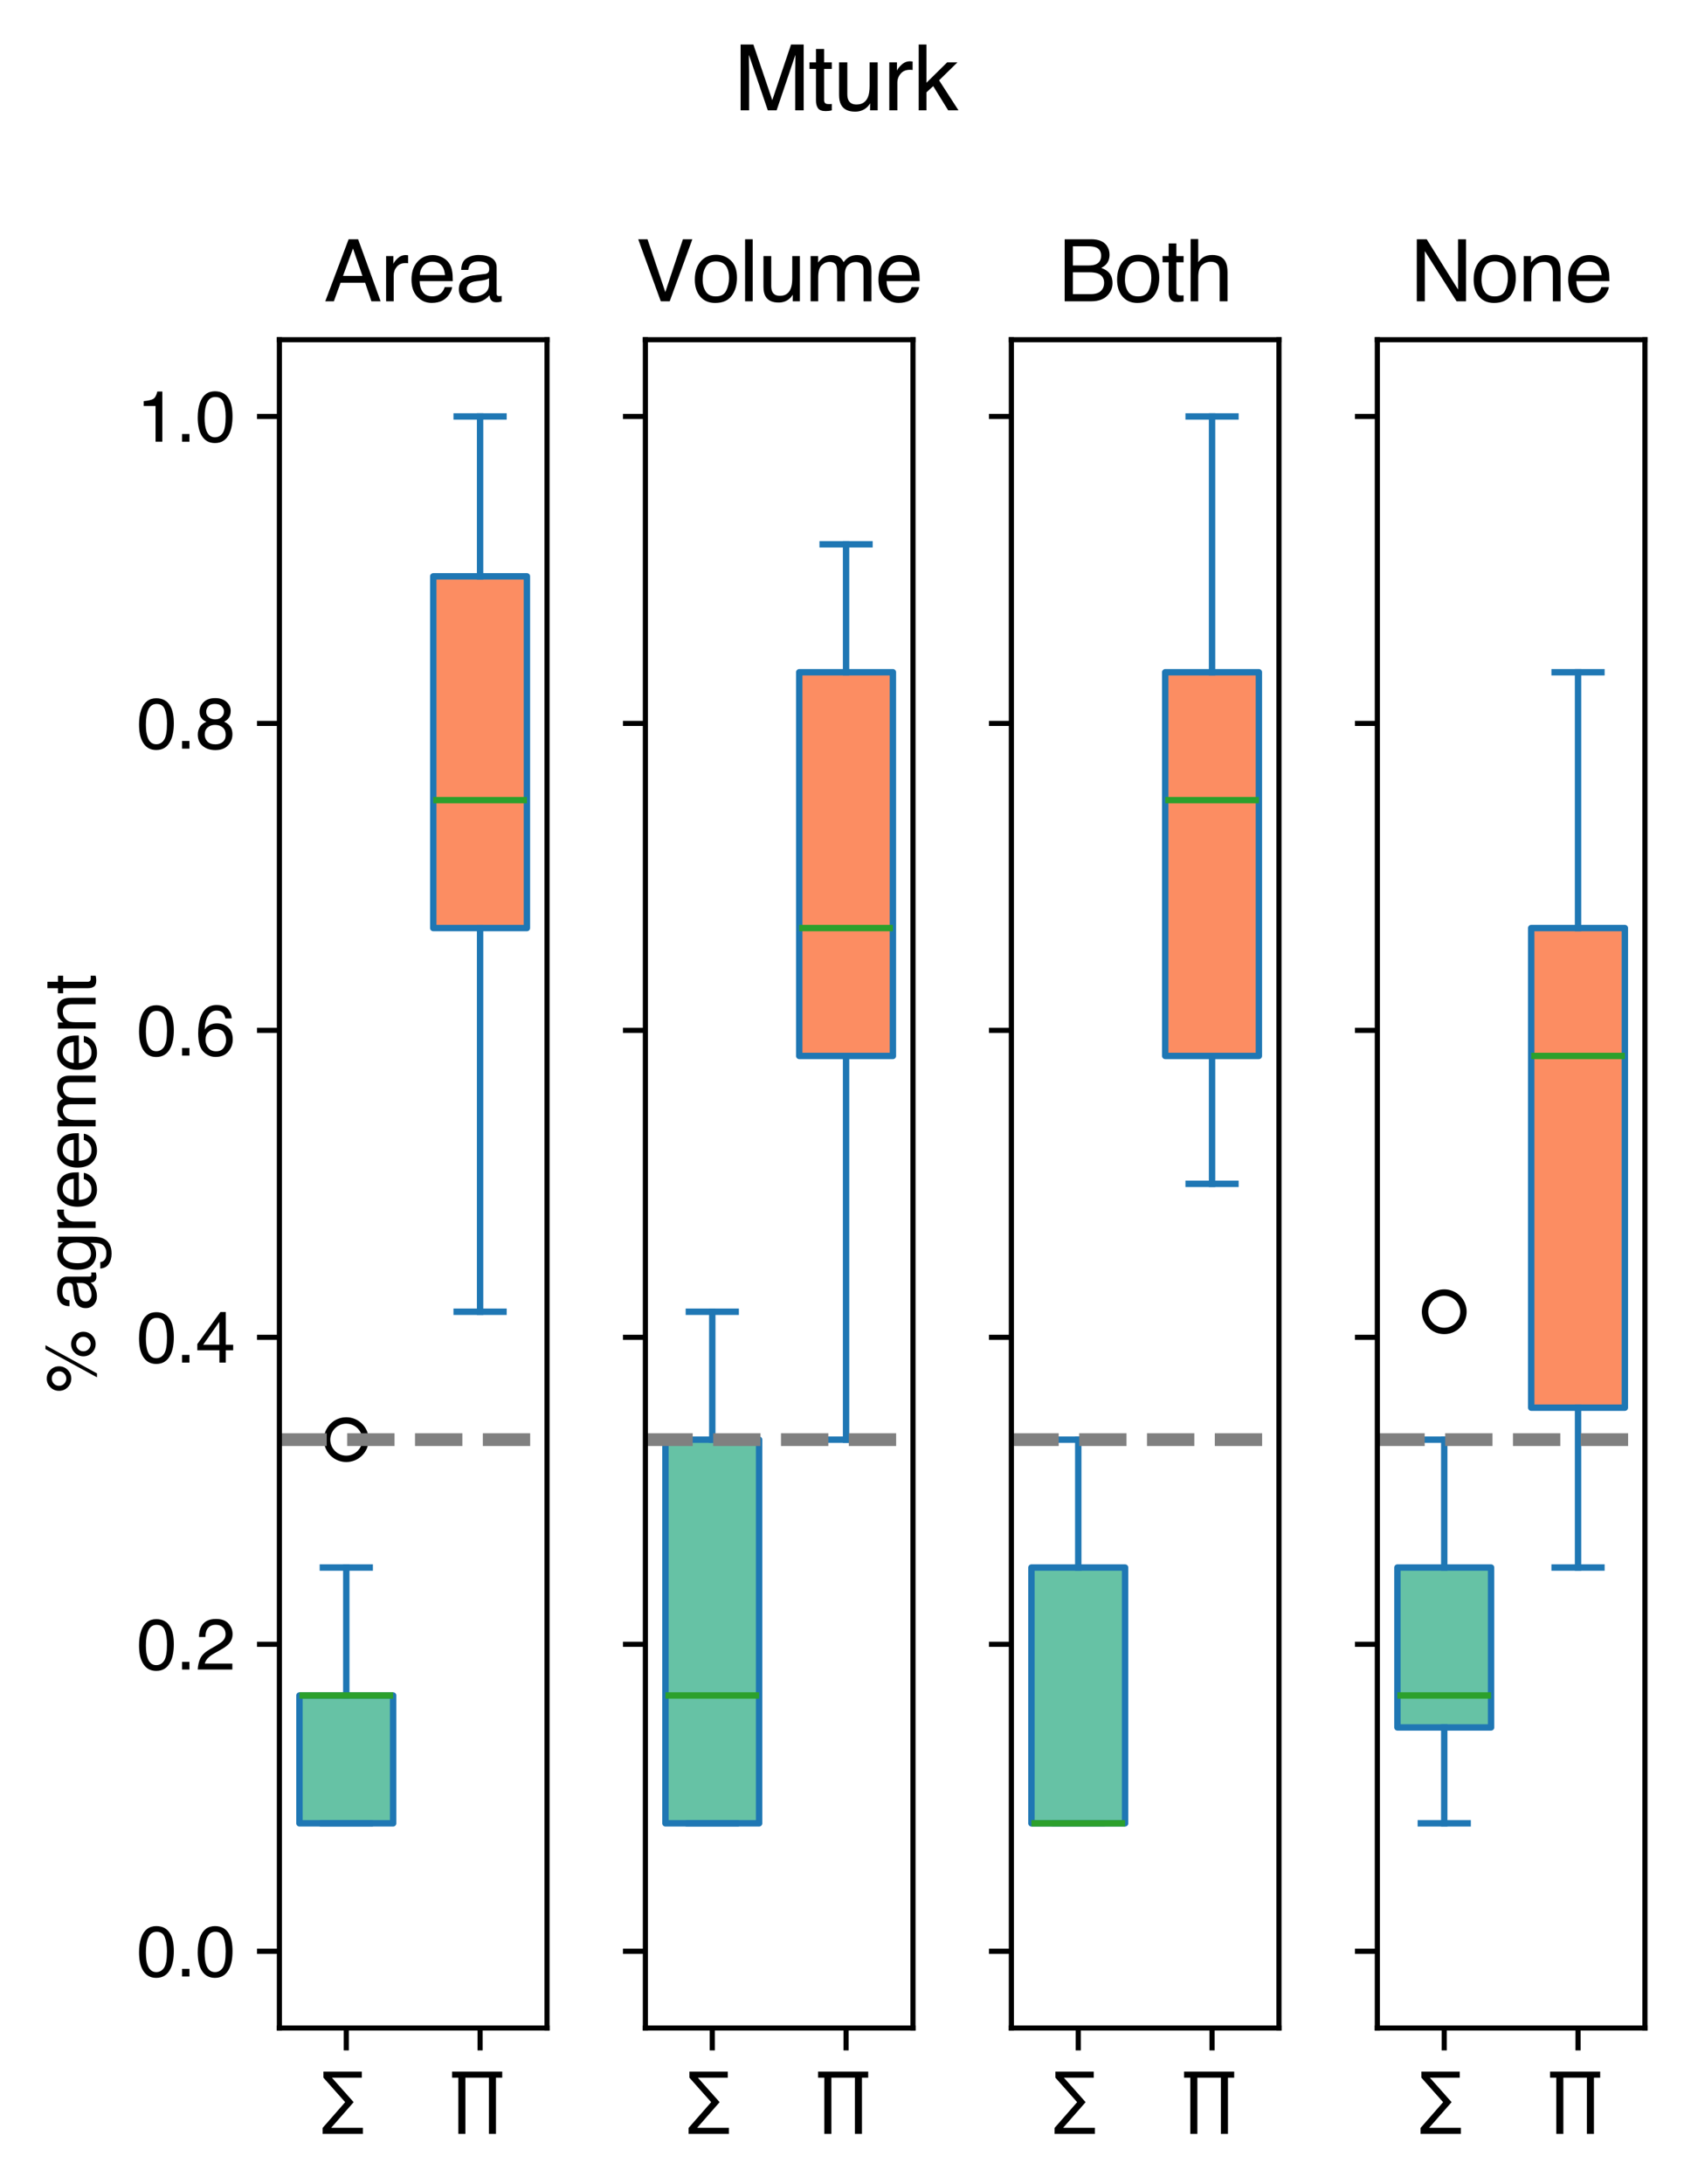 <?xml version="1.0" encoding="utf-8" standalone="no"?>
<!DOCTYPE svg PUBLIC "-//W3C//DTD SVG 1.1//EN"
  "http://www.w3.org/Graphics/SVG/1.1/DTD/svg11.dtd">
<svg xmlns:xlink="http://www.w3.org/1999/xlink" width="264.334pt" height="341.312pt" viewBox="0 0 264.334 341.312" xmlns="http://www.w3.org/2000/svg" version="1.1">
 <defs>
  <style type="text/css">*{stroke-linejoin: round; stroke-linecap: butt}</style>
 </defs>
 <g id="figure_1">
  <g id="patch_1">
   <path d="M 0 341.312 
L 264.334 341.312 
L 264.334 -0 
L 0 -0 
L 0 341.312 
z
" style="fill: none"/>
  </g>
  <g id="axes_1">
   <g id="patch_2">
    <path d="M 43.674 316.928 
L 85.504 316.928 
L 85.504 53.088 
L 43.674 53.088 
L 43.674 316.928 
z
" style="fill: none"/>
   </g>
   <g id="matplotlib.axis_1">
    <g id="xtick_1">
     <g id="line2d_1">
      <defs>
       <path id="mf234517ebd" d="M 0 0 
L 0 3.5 
" style="stroke: #000000; stroke-width: 0.8"/>
      </defs>
      <g>
       <use xlink:href="#mf234517ebd" x="54.131" y="316.928" style="stroke: #000000; stroke-width: 0.8"/>
      </g>
     </g>
     <g id="text_1">
      <!-- ∑ -->
      <g transform="translate(50.21 331.819) scale(0.11 -0.11)">
       <defs>
        <path id="Helvetica-2211" d="M 125 -413 
L 2128 1875 
L 197 4050 
L 197 4591 
L 3606 4591 
L 3606 4050 
L 950 4050 
L 2881 1875 
L 888 -397 
L 3703 -397 
L 3703 -938 
L 125 -938 
L 125 -413 
z
" transform="scale(0.016)"/>
       </defs>
       <use xlink:href="#Helvetica-2211"/>
      </g>
     </g>
    </g>
    <g id="xtick_2">
     <g id="line2d_2">
      <g>
       <use xlink:href="#mf234517ebd" x="75.046" y="316.928" style="stroke: #000000; stroke-width: 0.8"/>
      </g>
     </g>
     <g id="text_2">
      <!-- ∏ -->
      <g transform="translate(70.518 331.819) scale(0.11 -0.11)">
       <defs>
        <path id="Helvetica-220f" d="M 4538 4591 
L 4538 4050 
L 3984 4050 
L 3984 -938 
L 3356 -938 
L 3356 4050 
L 1269 4050 
L 1269 -938 
L 641 -938 
L 641 4050 
L 88 4050 
L 88 4591 
L 4538 4591 
z
" transform="scale(0.016)"/>
       </defs>
       <use xlink:href="#Helvetica-220f"/>
      </g>
     </g>
    </g>
   </g>
   <g id="matplotlib.axis_2">
    <g id="ytick_1">
     <g id="line2d_3">
      <defs>
       <path id="md64d8f0890" d="M 0 0 
L -3.5 0 
" style="stroke: #000000; stroke-width: 0.8"/>
      </defs>
      <g>
       <use xlink:href="#md64d8f0890" x="43.674" y="304.935" style="stroke: #000000; stroke-width: 0.8"/>
      </g>
     </g>
     <g id="text_3">
      <!-- 0.0 -->
      <g transform="translate(21.384 308.881) scale(0.11 -0.11)">
       <defs>
        <path id="Helvetica-30" d="M 1731 4475 
Q 2600 4475 2988 3759 
Q 3288 3206 3288 2244 
Q 3288 1331 3016 734 
Q 2622 -122 1728 -122 
Q 922 -122 528 578 
Q 200 1163 200 2147 
Q 200 2909 397 3456 
Q 766 4475 1731 4475 
z
M 1725 391 
Q 2163 391 2422 778 
Q 2681 1166 2681 2222 
Q 2681 2984 2493 3476 
Q 2306 3969 1766 3969 
Q 1269 3969 1039 3501 
Q 809 3034 809 2125 
Q 809 1441 956 1025 
Q 1181 391 1725 391 
z
" transform="scale(0.016)"/>
        <path id="Helvetica-2e" d="M 547 681 
L 1200 681 
L 1200 0 
L 547 0 
L 547 681 
z
" transform="scale(0.016)"/>
       </defs>
       <use xlink:href="#Helvetica-30"/>
       <use xlink:href="#Helvetica-2e" x="55.615"/>
       <use xlink:href="#Helvetica-30" x="83.398"/>
      </g>
     </g>
    </g>
    <g id="ytick_2">
     <g id="line2d_4">
      <g>
       <use xlink:href="#md64d8f0890" x="43.674" y="256.964" style="stroke: #000000; stroke-width: 0.8"/>
      </g>
     </g>
     <g id="text_4">
      <!-- 0.2 -->
      <g transform="translate(21.384 260.91) scale(0.11 -0.11)">
       <defs>
        <path id="Helvetica-32" d="M 200 0 
Q 231 578 439 1006 
Q 647 1434 1250 1784 
L 1850 2131 
Q 2253 2366 2416 2531 
Q 2672 2791 2672 3125 
Q 2672 3516 2437 3745 
Q 2203 3975 1813 3975 
Q 1234 3975 1013 3538 
Q 894 3303 881 2888 
L 309 2888 
Q 319 3472 525 3841 
Q 891 4491 1816 4491 
Q 2584 4491 2939 4075 
Q 3294 3659 3294 3150 
Q 3294 2613 2916 2231 
Q 2697 2009 2131 1694 
L 1703 1456 
Q 1397 1288 1222 1134 
Q 909 863 828 531 
L 3272 531 
L 3272 0 
L 200 0 
z
" transform="scale(0.016)"/>
       </defs>
       <use xlink:href="#Helvetica-30"/>
       <use xlink:href="#Helvetica-2e" x="55.615"/>
       <use xlink:href="#Helvetica-32" x="83.398"/>
      </g>
     </g>
    </g>
    <g id="ytick_3">
     <g id="line2d_5">
      <g>
       <use xlink:href="#md64d8f0890" x="43.674" y="208.993" style="stroke: #000000; stroke-width: 0.8"/>
      </g>
     </g>
     <g id="text_5">
      <!-- 0.4 -->
      <g transform="translate(21.384 212.939) scale(0.11 -0.11)">
       <defs>
        <path id="Helvetica-34" d="M 2116 1584 
L 2116 3613 
L 681 1584 
L 2116 1584 
z
M 2125 0 
L 2125 1094 
L 163 1094 
L 163 1644 
L 2213 4488 
L 2688 4488 
L 2688 1584 
L 3347 1584 
L 3347 1094 
L 2688 1094 
L 2688 0 
L 2125 0 
z
" transform="scale(0.016)"/>
       </defs>
       <use xlink:href="#Helvetica-30"/>
       <use xlink:href="#Helvetica-2e" x="55.615"/>
       <use xlink:href="#Helvetica-34" x="83.398"/>
      </g>
     </g>
    </g>
    <g id="ytick_4">
     <g id="line2d_6">
      <g>
       <use xlink:href="#md64d8f0890" x="43.674" y="161.023" style="stroke: #000000; stroke-width: 0.8"/>
      </g>
     </g>
     <g id="text_6">
      <!-- 0.6 -->
      <g transform="translate(21.384 164.968) scale(0.11 -0.11)">
       <defs>
        <path id="Helvetica-36" d="M 1872 4494 
Q 2622 4494 2917 4105 
Q 3213 3716 3213 3303 
L 2656 3303 
Q 2606 3569 2497 3719 
Q 2294 4000 1881 4000 
Q 1409 4000 1131 3564 
Q 853 3128 822 2316 
Q 1016 2600 1309 2741 
Q 1578 2866 1909 2866 
Q 2472 2866 2890 2506 
Q 3309 2147 3309 1434 
Q 3309 825 2912 354 
Q 2516 -116 1781 -116 
Q 1153 -116 697 361 
Q 241 838 241 1966 
Q 241 2800 444 3381 
Q 834 4494 1872 4494 
z
M 1831 384 
Q 2275 384 2495 682 
Q 2716 981 2716 1388 
Q 2716 1731 2519 2042 
Q 2322 2353 1803 2353 
Q 1441 2353 1167 2112 
Q 894 1872 894 1388 
Q 894 963 1142 673 
Q 1391 384 1831 384 
z
" transform="scale(0.016)"/>
       </defs>
       <use xlink:href="#Helvetica-30"/>
       <use xlink:href="#Helvetica-2e" x="55.615"/>
       <use xlink:href="#Helvetica-36" x="83.398"/>
      </g>
     </g>
    </g>
    <g id="ytick_5">
     <g id="line2d_7">
      <g>
       <use xlink:href="#md64d8f0890" x="43.674" y="113.052" style="stroke: #000000; stroke-width: 0.8"/>
      </g>
     </g>
     <g id="text_7">
      <!-- 0.8 -->
      <g transform="translate(21.384 116.997) scale(0.11 -0.11)">
       <defs>
        <path id="Helvetica-38" d="M 1741 2600 
Q 2113 2600 2322 2808 
Q 2531 3016 2531 3303 
Q 2531 3553 2331 3762 
Q 2131 3972 1722 3972 
Q 1316 3972 1134 3762 
Q 953 3553 953 3272 
Q 953 2956 1187 2778 
Q 1422 2600 1741 2600 
z
M 1775 384 
Q 2166 384 2423 595 
Q 2681 806 2681 1225 
Q 2681 1659 2415 1884 
Q 2150 2109 1734 2109 
Q 1331 2109 1076 1879 
Q 822 1650 822 1244 
Q 822 894 1055 639 
Q 1288 384 1775 384 
z
M 975 2384 
Q 741 2484 609 2619 
Q 363 2869 363 3269 
Q 363 3769 725 4128 
Q 1088 4488 1753 4488 
Q 2397 4488 2762 4148 
Q 3128 3809 3128 3356 
Q 3128 2938 2916 2678 
Q 2797 2531 2547 2391 
Q 2825 2263 2984 2097 
Q 3281 1784 3281 1284 
Q 3281 694 2884 283 
Q 2488 -128 1763 -128 
Q 1109 -128 657 226 
Q 206 581 206 1256 
Q 206 1653 400 1942 
Q 594 2231 975 2384 
z
" transform="scale(0.016)"/>
       </defs>
       <use xlink:href="#Helvetica-30"/>
       <use xlink:href="#Helvetica-2e" x="55.615"/>
       <use xlink:href="#Helvetica-38" x="83.398"/>
      </g>
     </g>
    </g>
    <g id="ytick_6">
     <g id="line2d_8">
      <g>
       <use xlink:href="#md64d8f0890" x="43.674" y="65.081" style="stroke: #000000; stroke-width: 0.8"/>
      </g>
     </g>
     <g id="text_8">
      <!-- 1.0 -->
      <g transform="translate(21.384 69.026) scale(0.11 -0.11)">
       <defs>
        <path id="Helvetica-31" d="M 613 3169 
L 613 3600 
Q 1222 3659 1462 3798 
Q 1703 3938 1822 4456 
L 2266 4456 
L 2266 0 
L 1666 0 
L 1666 3169 
L 613 3169 
z
" transform="scale(0.016)"/>
       </defs>
       <use xlink:href="#Helvetica-31"/>
       <use xlink:href="#Helvetica-2e" x="55.615"/>
       <use xlink:href="#Helvetica-30" x="83.398"/>
      </g>
     </g>
    </g>
    <g id="text_9">
     <!-- % agreement -->
     <g transform="translate(14.95 217.718) rotate(-90) scale(0.11 -0.11)">
      <defs>
       <path id="Helvetica-25" d="M 4363 2175 
Q 4813 2175 5131 1856 
Q 5450 1538 5450 1088 
Q 5450 638 5131 319 
Q 4813 0 4363 0 
Q 3909 0 3590 319 
Q 3272 638 3272 1088 
Q 3272 1538 3590 1856 
Q 3909 2175 4363 2175 
z
M 3909 4456 
L 4256 4456 
L 1753 -119 
L 1406 -119 
L 3909 4456 
z
M 1294 2606 
Q 1563 2606 1752 2795 
Q 1941 2984 1941 3250 
Q 1941 3516 1752 3705 
Q 1563 3894 1294 3894 
Q 1028 3894 839 3706 
Q 650 3519 650 3250 
Q 650 2984 839 2795 
Q 1028 2606 1294 2606 
z
M 1294 4341 
Q 1747 4341 2065 4020 
Q 2384 3700 2384 3250 
Q 2384 2800 2065 2481 
Q 1747 2163 1294 2163 
Q 844 2163 525 2481 
Q 206 2800 206 3250 
Q 206 3700 525 4020 
Q 844 4341 1294 4341 
z
M 4363 444 
Q 4628 444 4817 633 
Q 5006 822 5006 1088 
Q 5006 1353 4817 1542 
Q 4628 1731 4363 1731 
Q 4094 1731 3905 1542 
Q 3716 1353 3716 1088 
Q 3716 822 3905 633 
Q 4094 444 4363 444 
z
" transform="scale(0.016)"/>
       <path id="Helvetica-20" transform="scale(0.016)"/>
       <path id="Helvetica-61" d="M 844 891 
Q 844 647 1022 506 
Q 1200 366 1444 366 
Q 1741 366 2019 503 
Q 2488 731 2488 1250 
L 2488 1703 
Q 2384 1638 2221 1594 
Q 2059 1550 1903 1531 
L 1563 1488 
Q 1256 1447 1103 1359 
Q 844 1213 844 891 
z
M 2206 2028 
Q 2400 2053 2466 2191 
Q 2503 2266 2503 2406 
Q 2503 2694 2298 2823 
Q 2094 2953 1713 2953 
Q 1272 2953 1088 2716 
Q 984 2584 953 2325 
L 428 2325 
Q 444 2944 830 3186 
Q 1216 3428 1725 3428 
Q 2316 3428 2684 3203 
Q 3050 2978 3050 2503 
L 3050 575 
Q 3050 488 3086 434 
Q 3122 381 3238 381 
Q 3275 381 3322 386 
Q 3369 391 3422 400 
L 3422 -16 
Q 3291 -53 3222 -62 
Q 3153 -72 3034 -72 
Q 2744 -72 2613 134 
Q 2544 244 2516 444 
Q 2344 219 2022 53 
Q 1700 -113 1313 -113 
Q 847 -113 551 170 
Q 256 453 256 878 
Q 256 1344 547 1600 
Q 838 1856 1309 1916 
L 2206 2028 
z
M 1741 3428 
L 1741 3428 
z
" transform="scale(0.016)"/>
       <path id="Helvetica-67" d="M 1594 3406 
Q 1988 3406 2281 3213 
Q 2441 3103 2606 2894 
L 2606 3316 
L 3125 3316 
L 3125 272 
Q 3125 -366 2938 -734 
Q 2588 -1416 1616 -1416 
Q 1075 -1416 706 -1173 
Q 338 -931 294 -416 
L 866 -416 
Q 906 -641 1028 -763 
Q 1219 -950 1628 -950 
Q 2275 -950 2475 -494 
Q 2594 -225 2584 466 
Q 2416 209 2178 84 
Q 1941 -41 1550 -41 
Q 1006 -41 598 345 
Q 191 731 191 1622 
Q 191 2463 602 2934 
Q 1013 3406 1594 3406 
z
M 2606 1688 
Q 2606 2309 2350 2609 
Q 2094 2909 1697 2909 
Q 1103 2909 884 2353 
Q 769 2056 769 1575 
Q 769 1009 998 714 
Q 1228 419 1616 419 
Q 2222 419 2469 966 
Q 2606 1275 2606 1688 
z
M 1659 3428 
L 1659 3428 
z
" transform="scale(0.016)"/>
       <path id="Helvetica-72" d="M 428 3347 
L 963 3347 
L 963 2769 
Q 1028 2938 1284 3180 
Q 1541 3422 1875 3422 
Q 1891 3422 1928 3419 
Q 1966 3416 2056 3406 
L 2056 2813 
Q 2006 2822 1964 2825 
Q 1922 2828 1872 2828 
Q 1447 2828 1219 2554 
Q 991 2281 991 1925 
L 991 0 
L 428 0 
L 428 3347 
z
" transform="scale(0.016)"/>
       <path id="Helvetica-65" d="M 1806 3422 
Q 2163 3422 2497 3255 
Q 2831 3088 3006 2822 
Q 3175 2569 3231 2231 
Q 3281 2000 3281 1494 
L 828 1494 
Q 844 984 1069 676 
Q 1294 369 1766 369 
Q 2206 369 2469 659 
Q 2619 828 2681 1050 
L 3234 1050 
Q 3213 866 3089 639 
Q 2966 413 2813 269 
Q 2556 19 2178 -69 
Q 1975 -119 1719 -119 
Q 1094 -119 659 336 
Q 225 791 225 1609 
Q 225 2416 662 2919 
Q 1100 3422 1806 3422 
z
M 2703 1941 
Q 2669 2306 2544 2525 
Q 2313 2931 1772 2931 
Q 1384 2931 1121 2651 
Q 859 2372 844 1941 
L 2703 1941 
z
M 1753 3428 
L 1753 3428 
z
" transform="scale(0.016)"/>
       <path id="Helvetica-6d" d="M 413 3347 
L 969 3347 
L 969 2872 
Q 1169 3119 1331 3231 
Q 1609 3422 1963 3422 
Q 2363 3422 2606 3225 
Q 2744 3113 2856 2894 
Q 3044 3163 3297 3292 
Q 3550 3422 3866 3422 
Q 4541 3422 4784 2934 
Q 4916 2672 4916 2228 
L 4916 0 
L 4331 0 
L 4331 2325 
Q 4331 2659 4164 2784 
Q 3997 2909 3756 2909 
Q 3425 2909 3186 2687 
Q 2947 2466 2947 1947 
L 2947 0 
L 2375 0 
L 2375 2184 
Q 2375 2525 2294 2681 
Q 2166 2916 1816 2916 
Q 1497 2916 1236 2669 
Q 975 2422 975 1775 
L 975 0 
L 413 0 
L 413 3347 
z
" transform="scale(0.016)"/>
       <path id="Helvetica-6e" d="M 413 3347 
L 947 3347 
L 947 2872 
Q 1184 3166 1450 3294 
Q 1716 3422 2041 3422 
Q 2753 3422 3003 2925 
Q 3141 2653 3141 2147 
L 3141 0 
L 2569 0 
L 2569 2109 
Q 2569 2416 2478 2603 
Q 2328 2916 1934 2916 
Q 1734 2916 1606 2875 
Q 1375 2806 1200 2600 
Q 1059 2434 1017 2257 
Q 975 2081 975 1753 
L 975 0 
L 413 0 
L 413 3347 
z
M 1734 3428 
L 1734 3428 
z
" transform="scale(0.016)"/>
       <path id="Helvetica-74" d="M 525 4281 
L 1094 4281 
L 1094 3347 
L 1628 3347 
L 1628 2888 
L 1094 2888 
L 1094 703 
Q 1094 528 1213 469 
Q 1278 434 1431 434 
Q 1472 434 1519 436 
Q 1566 438 1628 444 
L 1628 0 
Q 1531 -28 1426 -40 
Q 1322 -53 1200 -53 
Q 806 -53 665 148 
Q 525 350 525 672 
L 525 2888 
L 72 2888 
L 72 3347 
L 525 3347 
L 525 4281 
z
" transform="scale(0.016)"/>
      </defs>
      <use xlink:href="#Helvetica-25"/>
      <use xlink:href="#Helvetica-20" x="88.916"/>
      <use xlink:href="#Helvetica-61" x="116.699"/>
      <use xlink:href="#Helvetica-67" x="172.314"/>
      <use xlink:href="#Helvetica-72" x="227.93"/>
      <use xlink:href="#Helvetica-65" x="261.23"/>
      <use xlink:href="#Helvetica-65" x="316.846"/>
      <use xlink:href="#Helvetica-6d" x="372.461"/>
      <use xlink:href="#Helvetica-65" x="455.762"/>
      <use xlink:href="#Helvetica-6e" x="511.377"/>
      <use xlink:href="#Helvetica-74" x="566.992"/>
     </g>
    </g>
   </g>
   <g id="patch_3">
    <path d="M 46.811 284.947 
L 61.451 284.947 
L 61.451 264.96 
L 46.811 264.96 
L 46.811 284.947 
z
" clip-path="url(#p1fd95b4dd3)" style="fill: #66c2a5; stroke: #1f77b4; stroke-linejoin: miter"/>
   </g>
   <g id="line2d_9">
    <path d="M 54.131 284.947 
L 54.131 284.947 
" clip-path="url(#p1fd95b4dd3)" style="fill: none; stroke: #1f77b4; stroke-linecap: square"/>
   </g>
   <g id="line2d_10">
    <path d="M 54.131 264.96 
L 54.131 244.972 
" clip-path="url(#p1fd95b4dd3)" style="fill: none; stroke: #1f77b4; stroke-linecap: square"/>
   </g>
   <g id="line2d_11">
    <path d="M 50.471 284.947 
L 57.791 284.947 
" clip-path="url(#p1fd95b4dd3)" style="fill: none; stroke: #1f77b4; stroke-linecap: square"/>
   </g>
   <g id="line2d_12">
    <path d="M 50.471 244.972 
L 57.791 244.972 
" clip-path="url(#p1fd95b4dd3)" style="fill: none; stroke: #1f77b4; stroke-linecap: square"/>
   </g>
   <g id="line2d_13">
    <defs>
     <path id="mf4319dde67" d="M 0 3 
C 0.796 3 1.559 2.684 2.121 2.121 
C 2.684 1.559 3 0.796 3 0 
C 3 -0.796 2.684 -1.559 2.121 -2.121 
C 1.559 -2.684 0.796 -3 0 -3 
C -0.796 -3 -1.559 -2.684 -2.121 -2.121 
C -2.684 -1.559 -3 -0.796 -3 0 
C -3 0.796 -2.684 1.559 -2.121 2.121 
C -1.559 2.684 -0.796 3 0 3 
z
" style="stroke: #000000"/>
    </defs>
    <g clip-path="url(#p1fd95b4dd3)">
     <use xlink:href="#mf4319dde67" x="54.131" y="224.984" style="fill-opacity: 0; stroke: #000000"/>
    </g>
   </g>
   <g id="patch_4">
    <path d="M 67.726 145.032 
L 82.366 145.032 
L 82.366 90.066 
L 67.726 90.066 
L 67.726 145.032 
z
" clip-path="url(#p1fd95b4dd3)" style="fill: #fc8d62; stroke: #1f77b4; stroke-linejoin: miter"/>
   </g>
   <g id="line2d_14">
    <path d="M 75.046 145.032 
L 75.046 204.996 
" clip-path="url(#p1fd95b4dd3)" style="fill: none; stroke: #1f77b4; stroke-linecap: square"/>
   </g>
   <g id="line2d_15">
    <path d="M 75.046 90.066 
L 75.046 65.081 
" clip-path="url(#p1fd95b4dd3)" style="fill: none; stroke: #1f77b4; stroke-linecap: square"/>
   </g>
   <g id="line2d_16">
    <path d="M 71.386 204.996 
L 78.706 204.996 
" clip-path="url(#p1fd95b4dd3)" style="fill: none; stroke: #1f77b4; stroke-linecap: square"/>
   </g>
   <g id="line2d_17">
    <path d="M 71.386 65.081 
L 78.706 65.081 
" clip-path="url(#p1fd95b4dd3)" style="fill: none; stroke: #1f77b4; stroke-linecap: square"/>
   </g>
   <g id="line2d_18"/>
   <g id="LineCollection_1">
    <path d="M 43.674 224.984 
L 85.504 224.984 
" clip-path="url(#p1fd95b4dd3)" style="fill: none; stroke-dasharray: 7.4,3.2; stroke-dashoffset: 0; stroke: #808080; stroke-width: 2"/>
   </g>
   <g id="line2d_19">
    <path d="M 46.811 264.96 
L 61.451 264.96 
" clip-path="url(#p1fd95b4dd3)" style="fill: none; stroke: #2ca02c"/>
   </g>
   <g id="line2d_20">
    <path d="M 67.726 125.044 
L 82.366 125.044 
" clip-path="url(#p1fd95b4dd3)" style="fill: none; stroke: #2ca02c"/>
   </g>
   <g id="patch_5">
    <path d="M 43.674 316.928 
L 43.674 53.088 
" style="fill: none; stroke: #000000; stroke-width: 0.8; stroke-linejoin: miter; stroke-linecap: square"/>
   </g>
   <g id="patch_6">
    <path d="M 85.504 316.928 
L 85.504 53.088 
" style="fill: none; stroke: #000000; stroke-width: 0.8; stroke-linejoin: miter; stroke-linecap: square"/>
   </g>
   <g id="patch_7">
    <path d="M 43.674 316.928 
L 85.504 316.928 
" style="fill: none; stroke: #000000; stroke-width: 0.8; stroke-linejoin: miter; stroke-linecap: square"/>
   </g>
   <g id="patch_8">
    <path d="M 43.674 53.088 
L 85.504 53.088 
" style="fill: none; stroke: #000000; stroke-width: 0.8; stroke-linejoin: miter; stroke-linecap: square"/>
   </g>
   <g id="text_10">
    <!-- Area -->
    <g transform="translate(50.648 47.088) scale(0.132 -0.132)">
     <defs>
      <path id="Helvetica-41" d="M 2844 1881 
L 2147 3909 
L 1406 1881 
L 2844 1881 
z
M 1822 4591 
L 2525 4591 
L 4191 0 
L 3509 0 
L 3044 1375 
L 1228 1375 
L 731 0 
L 94 0 
L 1822 4591 
z
" transform="scale(0.016)"/>
     </defs>
     <use xlink:href="#Helvetica-41"/>
     <use xlink:href="#Helvetica-72" x="66.699"/>
     <use xlink:href="#Helvetica-65" x="100"/>
     <use xlink:href="#Helvetica-61" x="155.615"/>
    </g>
   </g>
  </g>
  <g id="axes_2">
   <g id="patch_9">
    <path d="M 100.884 316.928 
L 142.714 316.928 
L 142.714 53.088 
L 100.884 53.088 
L 100.884 316.928 
z
" style="fill: none"/>
   </g>
   <g id="matplotlib.axis_3">
    <g id="xtick_3">
     <g id="line2d_21">
      <g>
       <use xlink:href="#mf234517ebd" x="111.341" y="316.928" style="stroke: #000000; stroke-width: 0.8"/>
      </g>
     </g>
     <g id="text_11">
      <!-- ∑ -->
      <g transform="translate(107.42 331.819) scale(0.11 -0.11)">
       <use xlink:href="#Helvetica-2211"/>
      </g>
     </g>
    </g>
    <g id="xtick_4">
     <g id="line2d_22">
      <g>
       <use xlink:href="#mf234517ebd" x="132.256" y="316.928" style="stroke: #000000; stroke-width: 0.8"/>
      </g>
     </g>
     <g id="text_12">
      <!-- ∏ -->
      <g transform="translate(127.728 331.819) scale(0.11 -0.11)">
       <use xlink:href="#Helvetica-220f"/>
      </g>
     </g>
    </g>
   </g>
   <g id="matplotlib.axis_4">
    <g id="ytick_7">
     <g id="line2d_23">
      <g>
       <use xlink:href="#md64d8f0890" x="100.884" y="304.935" style="stroke: #000000; stroke-width: 0.8"/>
      </g>
     </g>
    </g>
    <g id="ytick_8">
     <g id="line2d_24">
      <g>
       <use xlink:href="#md64d8f0890" x="100.884" y="256.964" style="stroke: #000000; stroke-width: 0.8"/>
      </g>
     </g>
    </g>
    <g id="ytick_9">
     <g id="line2d_25">
      <g>
       <use xlink:href="#md64d8f0890" x="100.884" y="208.993" style="stroke: #000000; stroke-width: 0.8"/>
      </g>
     </g>
    </g>
    <g id="ytick_10">
     <g id="line2d_26">
      <g>
       <use xlink:href="#md64d8f0890" x="100.884" y="161.023" style="stroke: #000000; stroke-width: 0.8"/>
      </g>
     </g>
    </g>
    <g id="ytick_11">
     <g id="line2d_27">
      <g>
       <use xlink:href="#md64d8f0890" x="100.884" y="113.052" style="stroke: #000000; stroke-width: 0.8"/>
      </g>
     </g>
    </g>
    <g id="ytick_12">
     <g id="line2d_28">
      <g>
       <use xlink:href="#md64d8f0890" x="100.884" y="65.081" style="stroke: #000000; stroke-width: 0.8"/>
      </g>
     </g>
    </g>
   </g>
   <g id="patch_10">
    <path d="M 104.021 284.947 
L 118.661 284.947 
L 118.661 224.984 
L 104.021 224.984 
L 104.021 284.947 
z
" clip-path="url(#p53f4103589)" style="fill: #66c2a5; stroke: #1f77b4; stroke-linejoin: miter"/>
   </g>
   <g id="line2d_29">
    <path d="M 111.341 284.947 
L 111.341 284.947 
" clip-path="url(#p53f4103589)" style="fill: none; stroke: #1f77b4; stroke-linecap: square"/>
   </g>
   <g id="line2d_30">
    <path d="M 111.341 224.984 
L 111.341 204.996 
" clip-path="url(#p53f4103589)" style="fill: none; stroke: #1f77b4; stroke-linecap: square"/>
   </g>
   <g id="line2d_31">
    <path d="M 107.681 284.947 
L 115.001 284.947 
" clip-path="url(#p53f4103589)" style="fill: none; stroke: #1f77b4; stroke-linecap: square"/>
   </g>
   <g id="line2d_32">
    <path d="M 107.681 204.996 
L 115.001 204.996 
" clip-path="url(#p53f4103589)" style="fill: none; stroke: #1f77b4; stroke-linecap: square"/>
   </g>
   <g id="line2d_33"/>
   <g id="patch_11">
    <path d="M 124.936 165.02 
L 139.576 165.02 
L 139.576 105.056 
L 124.936 105.056 
L 124.936 165.02 
z
" clip-path="url(#p53f4103589)" style="fill: #fc8d62; stroke: #1f77b4; stroke-linejoin: miter"/>
   </g>
   <g id="line2d_34">
    <path d="M 132.256 165.02 
L 132.256 224.984 
" clip-path="url(#p53f4103589)" style="fill: none; stroke: #1f77b4; stroke-linecap: square"/>
   </g>
   <g id="line2d_35">
    <path d="M 132.256 105.056 
L 132.256 85.069 
" clip-path="url(#p53f4103589)" style="fill: none; stroke: #1f77b4; stroke-linecap: square"/>
   </g>
   <g id="line2d_36">
    <path d="M 128.596 224.984 
L 135.916 224.984 
" clip-path="url(#p53f4103589)" style="fill: none; stroke: #1f77b4; stroke-linecap: square"/>
   </g>
   <g id="line2d_37">
    <path d="M 128.596 85.069 
L 135.916 85.069 
" clip-path="url(#p53f4103589)" style="fill: none; stroke: #1f77b4; stroke-linecap: square"/>
   </g>
   <g id="line2d_38"/>
   <g id="LineCollection_2">
    <path d="M 100.884 224.984 
L 142.714 224.984 
" clip-path="url(#p53f4103589)" style="fill: none; stroke-dasharray: 7.4,3.2; stroke-dashoffset: 0; stroke: #808080; stroke-width: 2"/>
   </g>
   <g id="line2d_39">
    <path d="M 104.021 264.96 
L 118.661 264.96 
" clip-path="url(#p53f4103589)" style="fill: none; stroke: #2ca02c"/>
   </g>
   <g id="line2d_40">
    <path d="M 124.936 145.032 
L 139.576 145.032 
" clip-path="url(#p53f4103589)" style="fill: none; stroke: #2ca02c"/>
   </g>
   <g id="patch_12">
    <path d="M 100.884 316.928 
L 100.884 53.088 
" style="fill: none; stroke: #000000; stroke-width: 0.8; stroke-linejoin: miter; stroke-linecap: square"/>
   </g>
   <g id="patch_13">
    <path d="M 142.714 316.928 
L 142.714 53.088 
" style="fill: none; stroke: #000000; stroke-width: 0.8; stroke-linejoin: miter; stroke-linecap: square"/>
   </g>
   <g id="patch_14">
    <path d="M 100.884 316.928 
L 142.714 316.928 
" style="fill: none; stroke: #000000; stroke-width: 0.8; stroke-linejoin: miter; stroke-linecap: square"/>
   </g>
   <g id="patch_15">
    <path d="M 100.884 53.088 
L 142.714 53.088 
" style="fill: none; stroke: #000000; stroke-width: 0.8; stroke-linejoin: miter; stroke-linecap: square"/>
   </g>
   <g id="text_13">
    <!-- Volume -->
    <g transform="translate(99.421 47.088) scale(0.132 -0.132)">
     <defs>
      <path id="Helvetica-56" d="M 850 4591 
L 2169 681 
L 3472 4591 
L 4169 4591 
L 2494 0 
L 1834 0 
L 163 4591 
L 850 4591 
z
" transform="scale(0.016)"/>
      <path id="Helvetica-6f" d="M 1741 363 
Q 2300 363 2508 786 
Q 2716 1209 2716 1728 
Q 2716 2197 2566 2491 
Q 2328 2953 1747 2953 
Q 1231 2953 997 2559 
Q 763 2166 763 1609 
Q 763 1075 997 719 
Q 1231 363 1741 363 
z
M 1763 3444 
Q 2409 3444 2856 3012 
Q 3303 2581 3303 1744 
Q 3303 934 2909 406 
Q 2516 -122 1688 -122 
Q 997 -122 590 345 
Q 184 813 184 1600 
Q 184 2444 612 2944 
Q 1041 3444 1763 3444 
z
M 1744 3428 
L 1744 3428 
z
" transform="scale(0.016)"/>
      <path id="Helvetica-6c" d="M 428 4591 
L 991 4591 
L 991 0 
L 428 0 
L 428 4591 
z
" transform="scale(0.016)"/>
      <path id="Helvetica-75" d="M 975 3347 
L 975 1125 
Q 975 869 1056 706 
Q 1206 406 1616 406 
Q 2203 406 2416 931 
Q 2531 1213 2531 1703 
L 2531 3347 
L 3094 3347 
L 3094 0 
L 2563 0 
L 2569 494 
Q 2459 303 2297 172 
Q 1975 -91 1516 -91 
Q 800 -91 541 388 
Q 400 644 400 1072 
L 400 3347 
L 975 3347 
z
M 1747 3428 
L 1747 3428 
z
" transform="scale(0.016)"/>
     </defs>
     <use xlink:href="#Helvetica-56"/>
     <use xlink:href="#Helvetica-6f" x="66.699"/>
     <use xlink:href="#Helvetica-6c" x="122.314"/>
     <use xlink:href="#Helvetica-75" x="144.531"/>
     <use xlink:href="#Helvetica-6d" x="200.146"/>
     <use xlink:href="#Helvetica-65" x="283.447"/>
    </g>
   </g>
  </g>
  <g id="axes_3">
   <g id="patch_16">
    <path d="M 158.094 316.928 
L 199.924 316.928 
L 199.924 53.088 
L 158.094 53.088 
L 158.094 316.928 
z
" style="fill: none"/>
   </g>
   <g id="matplotlib.axis_5">
    <g id="xtick_5">
     <g id="line2d_41">
      <g>
       <use xlink:href="#mf234517ebd" x="168.551" y="316.928" style="stroke: #000000; stroke-width: 0.8"/>
      </g>
     </g>
     <g id="text_14">
      <!-- ∑ -->
      <g transform="translate(164.63 331.819) scale(0.11 -0.11)">
       <use xlink:href="#Helvetica-2211"/>
      </g>
     </g>
    </g>
    <g id="xtick_6">
     <g id="line2d_42">
      <g>
       <use xlink:href="#mf234517ebd" x="189.466" y="316.928" style="stroke: #000000; stroke-width: 0.8"/>
      </g>
     </g>
     <g id="text_15">
      <!-- ∏ -->
      <g transform="translate(184.938 331.819) scale(0.11 -0.11)">
       <use xlink:href="#Helvetica-220f"/>
      </g>
     </g>
    </g>
   </g>
   <g id="matplotlib.axis_6">
    <g id="ytick_13">
     <g id="line2d_43">
      <g>
       <use xlink:href="#md64d8f0890" x="158.094" y="304.935" style="stroke: #000000; stroke-width: 0.8"/>
      </g>
     </g>
    </g>
    <g id="ytick_14">
     <g id="line2d_44">
      <g>
       <use xlink:href="#md64d8f0890" x="158.094" y="256.964" style="stroke: #000000; stroke-width: 0.8"/>
      </g>
     </g>
    </g>
    <g id="ytick_15">
     <g id="line2d_45">
      <g>
       <use xlink:href="#md64d8f0890" x="158.094" y="208.993" style="stroke: #000000; stroke-width: 0.8"/>
      </g>
     </g>
    </g>
    <g id="ytick_16">
     <g id="line2d_46">
      <g>
       <use xlink:href="#md64d8f0890" x="158.094" y="161.023" style="stroke: #000000; stroke-width: 0.8"/>
      </g>
     </g>
    </g>
    <g id="ytick_17">
     <g id="line2d_47">
      <g>
       <use xlink:href="#md64d8f0890" x="158.094" y="113.052" style="stroke: #000000; stroke-width: 0.8"/>
      </g>
     </g>
    </g>
    <g id="ytick_18">
     <g id="line2d_48">
      <g>
       <use xlink:href="#md64d8f0890" x="158.094" y="65.081" style="stroke: #000000; stroke-width: 0.8"/>
      </g>
     </g>
    </g>
   </g>
   <g id="patch_17">
    <path d="M 161.231 284.947 
L 175.871 284.947 
L 175.871 244.972 
L 161.231 244.972 
L 161.231 284.947 
z
" clip-path="url(#pbe01348e0f)" style="fill: #66c2a5; stroke: #1f77b4; stroke-linejoin: miter"/>
   </g>
   <g id="line2d_49">
    <path d="M 168.551 284.947 
L 168.551 284.947 
" clip-path="url(#pbe01348e0f)" style="fill: none; stroke: #1f77b4; stroke-linecap: square"/>
   </g>
   <g id="line2d_50">
    <path d="M 168.551 244.972 
L 168.551 224.984 
" clip-path="url(#pbe01348e0f)" style="fill: none; stroke: #1f77b4; stroke-linecap: square"/>
   </g>
   <g id="line2d_51">
    <path d="M 164.891 284.947 
L 172.211 284.947 
" clip-path="url(#pbe01348e0f)" style="fill: none; stroke: #1f77b4; stroke-linecap: square"/>
   </g>
   <g id="line2d_52">
    <path d="M 164.891 224.984 
L 172.211 224.984 
" clip-path="url(#pbe01348e0f)" style="fill: none; stroke: #1f77b4; stroke-linecap: square"/>
   </g>
   <g id="line2d_53"/>
   <g id="patch_18">
    <path d="M 182.146 165.02 
L 196.786 165.02 
L 196.786 105.056 
L 182.146 105.056 
L 182.146 165.02 
z
" clip-path="url(#pbe01348e0f)" style="fill: #fc8d62; stroke: #1f77b4; stroke-linejoin: miter"/>
   </g>
   <g id="line2d_54">
    <path d="M 189.466 165.02 
L 189.466 185.008 
" clip-path="url(#pbe01348e0f)" style="fill: none; stroke: #1f77b4; stroke-linecap: square"/>
   </g>
   <g id="line2d_55">
    <path d="M 189.466 105.056 
L 189.466 65.081 
" clip-path="url(#pbe01348e0f)" style="fill: none; stroke: #1f77b4; stroke-linecap: square"/>
   </g>
   <g id="line2d_56">
    <path d="M 185.806 185.008 
L 193.126 185.008 
" clip-path="url(#pbe01348e0f)" style="fill: none; stroke: #1f77b4; stroke-linecap: square"/>
   </g>
   <g id="line2d_57">
    <path d="M 185.806 65.081 
L 193.126 65.081 
" clip-path="url(#pbe01348e0f)" style="fill: none; stroke: #1f77b4; stroke-linecap: square"/>
   </g>
   <g id="line2d_58"/>
   <g id="LineCollection_3">
    <path d="M 158.094 224.984 
L 199.924 224.984 
" clip-path="url(#pbe01348e0f)" style="fill: none; stroke-dasharray: 7.4,3.2; stroke-dashoffset: 0; stroke: #808080; stroke-width: 2"/>
   </g>
   <g id="line2d_59">
    <path d="M 161.231 284.947 
L 175.871 284.947 
" clip-path="url(#pbe01348e0f)" style="fill: none; stroke: #2ca02c"/>
   </g>
   <g id="line2d_60">
    <path d="M 182.146 125.044 
L 196.786 125.044 
" clip-path="url(#pbe01348e0f)" style="fill: none; stroke: #2ca02c"/>
   </g>
   <g id="patch_19">
    <path d="M 158.094 316.928 
L 158.094 53.088 
" style="fill: none; stroke: #000000; stroke-width: 0.8; stroke-linejoin: miter; stroke-linecap: square"/>
   </g>
   <g id="patch_20">
    <path d="M 199.924 316.928 
L 199.924 53.088 
" style="fill: none; stroke: #000000; stroke-width: 0.8; stroke-linejoin: miter; stroke-linecap: square"/>
   </g>
   <g id="patch_21">
    <path d="M 158.094 316.928 
L 199.924 316.928 
" style="fill: none; stroke: #000000; stroke-width: 0.8; stroke-linejoin: miter; stroke-linecap: square"/>
   </g>
   <g id="patch_22">
    <path d="M 158.094 53.088 
L 199.924 53.088 
" style="fill: none; stroke: #000000; stroke-width: 0.8; stroke-linejoin: miter; stroke-linecap: square"/>
   </g>
   <g id="text_16">
    <!-- Both -->
    <g transform="translate(165.432 47.088) scale(0.132 -0.132)">
     <defs>
      <path id="Helvetica-42" d="M 2213 2650 
Q 2606 2650 2825 2759 
Q 3169 2931 3169 3378 
Q 3169 3828 2803 3984 
Q 2597 4072 2191 4072 
L 1081 4072 
L 1081 2650 
L 2213 2650 
z
M 2422 531 
Q 2994 531 3238 863 
Q 3391 1072 3391 1369 
Q 3391 1869 2944 2050 
Q 2706 2147 2316 2147 
L 1081 2147 
L 1081 531 
L 2422 531 
z
M 472 4591 
L 2444 4591 
Q 3250 4591 3591 4109 
Q 3791 3825 3791 3453 
Q 3791 3019 3544 2741 
Q 3416 2594 3175 2472 
Q 3528 2338 3703 2169 
Q 4013 1869 4013 1341 
Q 4013 897 3734 538 
Q 3319 0 2413 0 
L 472 0 
L 472 4591 
z
" transform="scale(0.016)"/>
      <path id="Helvetica-68" d="M 413 4606 
L 975 4606 
L 975 2894 
Q 1175 3147 1334 3250 
Q 1606 3428 2013 3428 
Q 2741 3428 3000 2919 
Q 3141 2641 3141 2147 
L 3141 0 
L 2563 0 
L 2563 2109 
Q 2563 2478 2469 2650 
Q 2316 2925 1894 2925 
Q 1544 2925 1259 2684 
Q 975 2444 975 1775 
L 975 0 
L 413 0 
L 413 4606 
z
" transform="scale(0.016)"/>
     </defs>
     <use xlink:href="#Helvetica-42"/>
     <use xlink:href="#Helvetica-6f" x="66.699"/>
     <use xlink:href="#Helvetica-74" x="122.314"/>
     <use xlink:href="#Helvetica-68" x="150.098"/>
    </g>
   </g>
  </g>
  <g id="axes_4">
   <g id="patch_23">
    <path d="M 215.304 316.928 
L 257.134 316.928 
L 257.134 53.088 
L 215.304 53.088 
L 215.304 316.928 
z
" style="fill: none"/>
   </g>
   <g id="matplotlib.axis_7">
    <g id="xtick_7">
     <g id="line2d_61">
      <g>
       <use xlink:href="#mf234517ebd" x="225.761" y="316.928" style="stroke: #000000; stroke-width: 0.8"/>
      </g>
     </g>
     <g id="text_17">
      <!-- ∑ -->
      <g transform="translate(221.84 331.819) scale(0.11 -0.11)">
       <use xlink:href="#Helvetica-2211"/>
      </g>
     </g>
    </g>
    <g id="xtick_8">
     <g id="line2d_62">
      <g>
       <use xlink:href="#mf234517ebd" x="246.676" y="316.928" style="stroke: #000000; stroke-width: 0.8"/>
      </g>
     </g>
     <g id="text_18">
      <!-- ∏ -->
      <g transform="translate(242.148 331.819) scale(0.11 -0.11)">
       <use xlink:href="#Helvetica-220f"/>
      </g>
     </g>
    </g>
   </g>
   <g id="matplotlib.axis_8">
    <g id="ytick_19">
     <g id="line2d_63">
      <g>
       <use xlink:href="#md64d8f0890" x="215.304" y="304.935" style="stroke: #000000; stroke-width: 0.8"/>
      </g>
     </g>
    </g>
    <g id="ytick_20">
     <g id="line2d_64">
      <g>
       <use xlink:href="#md64d8f0890" x="215.304" y="256.964" style="stroke: #000000; stroke-width: 0.8"/>
      </g>
     </g>
    </g>
    <g id="ytick_21">
     <g id="line2d_65">
      <g>
       <use xlink:href="#md64d8f0890" x="215.304" y="208.993" style="stroke: #000000; stroke-width: 0.8"/>
      </g>
     </g>
    </g>
    <g id="ytick_22">
     <g id="line2d_66">
      <g>
       <use xlink:href="#md64d8f0890" x="215.304" y="161.023" style="stroke: #000000; stroke-width: 0.8"/>
      </g>
     </g>
    </g>
    <g id="ytick_23">
     <g id="line2d_67">
      <g>
       <use xlink:href="#md64d8f0890" x="215.304" y="113.052" style="stroke: #000000; stroke-width: 0.8"/>
      </g>
     </g>
    </g>
    <g id="ytick_24">
     <g id="line2d_68">
      <g>
       <use xlink:href="#md64d8f0890" x="215.304" y="65.081" style="stroke: #000000; stroke-width: 0.8"/>
      </g>
     </g>
    </g>
   </g>
   <g id="patch_24">
    <path d="M 218.441 269.956 
L 233.081 269.956 
L 233.081 244.972 
L 218.441 244.972 
L 218.441 269.956 
z
" clip-path="url(#p1594987eb1)" style="fill: #66c2a5; stroke: #1f77b4; stroke-linejoin: miter"/>
   </g>
   <g id="line2d_69">
    <path d="M 225.761 269.956 
L 225.761 284.947 
" clip-path="url(#p1594987eb1)" style="fill: none; stroke: #1f77b4; stroke-linecap: square"/>
   </g>
   <g id="line2d_70">
    <path d="M 225.761 244.972 
L 225.761 224.984 
" clip-path="url(#p1594987eb1)" style="fill: none; stroke: #1f77b4; stroke-linecap: square"/>
   </g>
   <g id="line2d_71">
    <path d="M 222.101 284.947 
L 229.421 284.947 
" clip-path="url(#p1594987eb1)" style="fill: none; stroke: #1f77b4; stroke-linecap: square"/>
   </g>
   <g id="line2d_72">
    <path d="M 222.101 224.984 
L 229.421 224.984 
" clip-path="url(#p1594987eb1)" style="fill: none; stroke: #1f77b4; stroke-linecap: square"/>
   </g>
   <g id="line2d_73">
    <g clip-path="url(#p1594987eb1)">
     <use xlink:href="#mf4319dde67" x="225.761" y="204.996" style="fill-opacity: 0; stroke: #000000"/>
    </g>
   </g>
   <g id="patch_25">
    <path d="M 239.356 219.987 
L 253.996 219.987 
L 253.996 145.032 
L 239.356 145.032 
L 239.356 219.987 
z
" clip-path="url(#p1594987eb1)" style="fill: #fc8d62; stroke: #1f77b4; stroke-linejoin: miter"/>
   </g>
   <g id="line2d_74">
    <path d="M 246.676 219.987 
L 246.676 244.972 
" clip-path="url(#p1594987eb1)" style="fill: none; stroke: #1f77b4; stroke-linecap: square"/>
   </g>
   <g id="line2d_75">
    <path d="M 246.676 145.032 
L 246.676 105.056 
" clip-path="url(#p1594987eb1)" style="fill: none; stroke: #1f77b4; stroke-linecap: square"/>
   </g>
   <g id="line2d_76">
    <path d="M 243.016 244.972 
L 250.336 244.972 
" clip-path="url(#p1594987eb1)" style="fill: none; stroke: #1f77b4; stroke-linecap: square"/>
   </g>
   <g id="line2d_77">
    <path d="M 243.016 105.056 
L 250.336 105.056 
" clip-path="url(#p1594987eb1)" style="fill: none; stroke: #1f77b4; stroke-linecap: square"/>
   </g>
   <g id="line2d_78"/>
   <g id="LineCollection_4">
    <path d="M 215.304 224.984 
L 257.134 224.984 
" clip-path="url(#p1594987eb1)" style="fill: none; stroke-dasharray: 7.4,3.2; stroke-dashoffset: 0; stroke: #808080; stroke-width: 2"/>
   </g>
   <g id="line2d_79">
    <path d="M 218.441 264.96 
L 233.081 264.96 
" clip-path="url(#p1594987eb1)" style="fill: none; stroke: #2ca02c"/>
   </g>
   <g id="line2d_80">
    <path d="M 239.356 165.02 
L 253.996 165.02 
" clip-path="url(#p1594987eb1)" style="fill: none; stroke: #2ca02c"/>
   </g>
   <g id="patch_26">
    <path d="M 215.304 316.928 
L 215.304 53.088 
" style="fill: none; stroke: #000000; stroke-width: 0.8; stroke-linejoin: miter; stroke-linecap: square"/>
   </g>
   <g id="patch_27">
    <path d="M 257.134 316.928 
L 257.134 53.088 
" style="fill: none; stroke: #000000; stroke-width: 0.8; stroke-linejoin: miter; stroke-linecap: square"/>
   </g>
   <g id="patch_28">
    <path d="M 215.304 316.928 
L 257.134 316.928 
" style="fill: none; stroke: #000000; stroke-width: 0.8; stroke-linejoin: miter; stroke-linecap: square"/>
   </g>
   <g id="patch_29">
    <path d="M 215.304 53.088 
L 257.134 53.088 
" style="fill: none; stroke: #000000; stroke-width: 0.8; stroke-linejoin: miter; stroke-linecap: square"/>
   </g>
   <g id="text_19">
    <!-- None -->
    <g transform="translate(220.441 47.088) scale(0.132 -0.132)">
     <defs>
      <path id="Helvetica-4e" d="M 488 4591 
L 1222 4591 
L 3541 872 
L 3541 4591 
L 4131 4591 
L 4131 0 
L 3434 0 
L 1081 3716 
L 1081 0 
L 488 0 
L 488 4591 
z
M 2269 4591 
L 2269 4591 
z
" transform="scale(0.016)"/>
     </defs>
     <use xlink:href="#Helvetica-4e"/>
     <use xlink:href="#Helvetica-6f" x="72.217"/>
     <use xlink:href="#Helvetica-6e" x="127.832"/>
     <use xlink:href="#Helvetica-65" x="183.447"/>
    </g>
   </g>
  </g>
  <g id="text_20">
   <!-- Mturk -->
   <g transform="translate(114.715 17.243) scale(0.14 -0.14)">
    <defs>
     <path id="Helvetica-4d" d="M 472 4591 
L 1363 4591 
L 2681 709 
L 3991 4591 
L 4872 4591 
L 4872 0 
L 4281 0 
L 4281 2709 
Q 4281 2850 4287 3175 
Q 4294 3500 4294 3872 
L 2984 0 
L 2369 0 
L 1050 3872 
L 1050 3731 
Q 1050 3563 1058 3217 
Q 1066 2872 1066 2709 
L 1066 0 
L 472 0 
L 472 4591 
z
" transform="scale(0.016)"/>
     <path id="Helvetica-6b" d="M 400 4591 
L 941 4591 
L 941 1925 
L 2384 3347 
L 3103 3347 
L 1822 2094 
L 3175 0 
L 2456 0 
L 1413 1688 
L 941 1256 
L 941 0 
L 400 0 
L 400 4591 
z
" transform="scale(0.016)"/>
    </defs>
    <use xlink:href="#Helvetica-4d"/>
    <use xlink:href="#Helvetica-74" x="83.301"/>
    <use xlink:href="#Helvetica-75" x="111.084"/>
    <use xlink:href="#Helvetica-72" x="166.699"/>
    <use xlink:href="#Helvetica-6b" x="200"/>
   </g>
  </g>
 </g>
 <defs>
  <clipPath id="p1fd95b4dd3">
   <rect x="43.674" y="53.088" width="41.83" height="263.84"/>
  </clipPath>
  <clipPath id="p53f4103589">
   <rect x="100.884" y="53.088" width="41.83" height="263.84"/>
  </clipPath>
  <clipPath id="pbe01348e0f">
   <rect x="158.094" y="53.088" width="41.83" height="263.84"/>
  </clipPath>
  <clipPath id="p1594987eb1">
   <rect x="215.304" y="53.088" width="41.83" height="263.84"/>
  </clipPath>
 </defs>
</svg>
